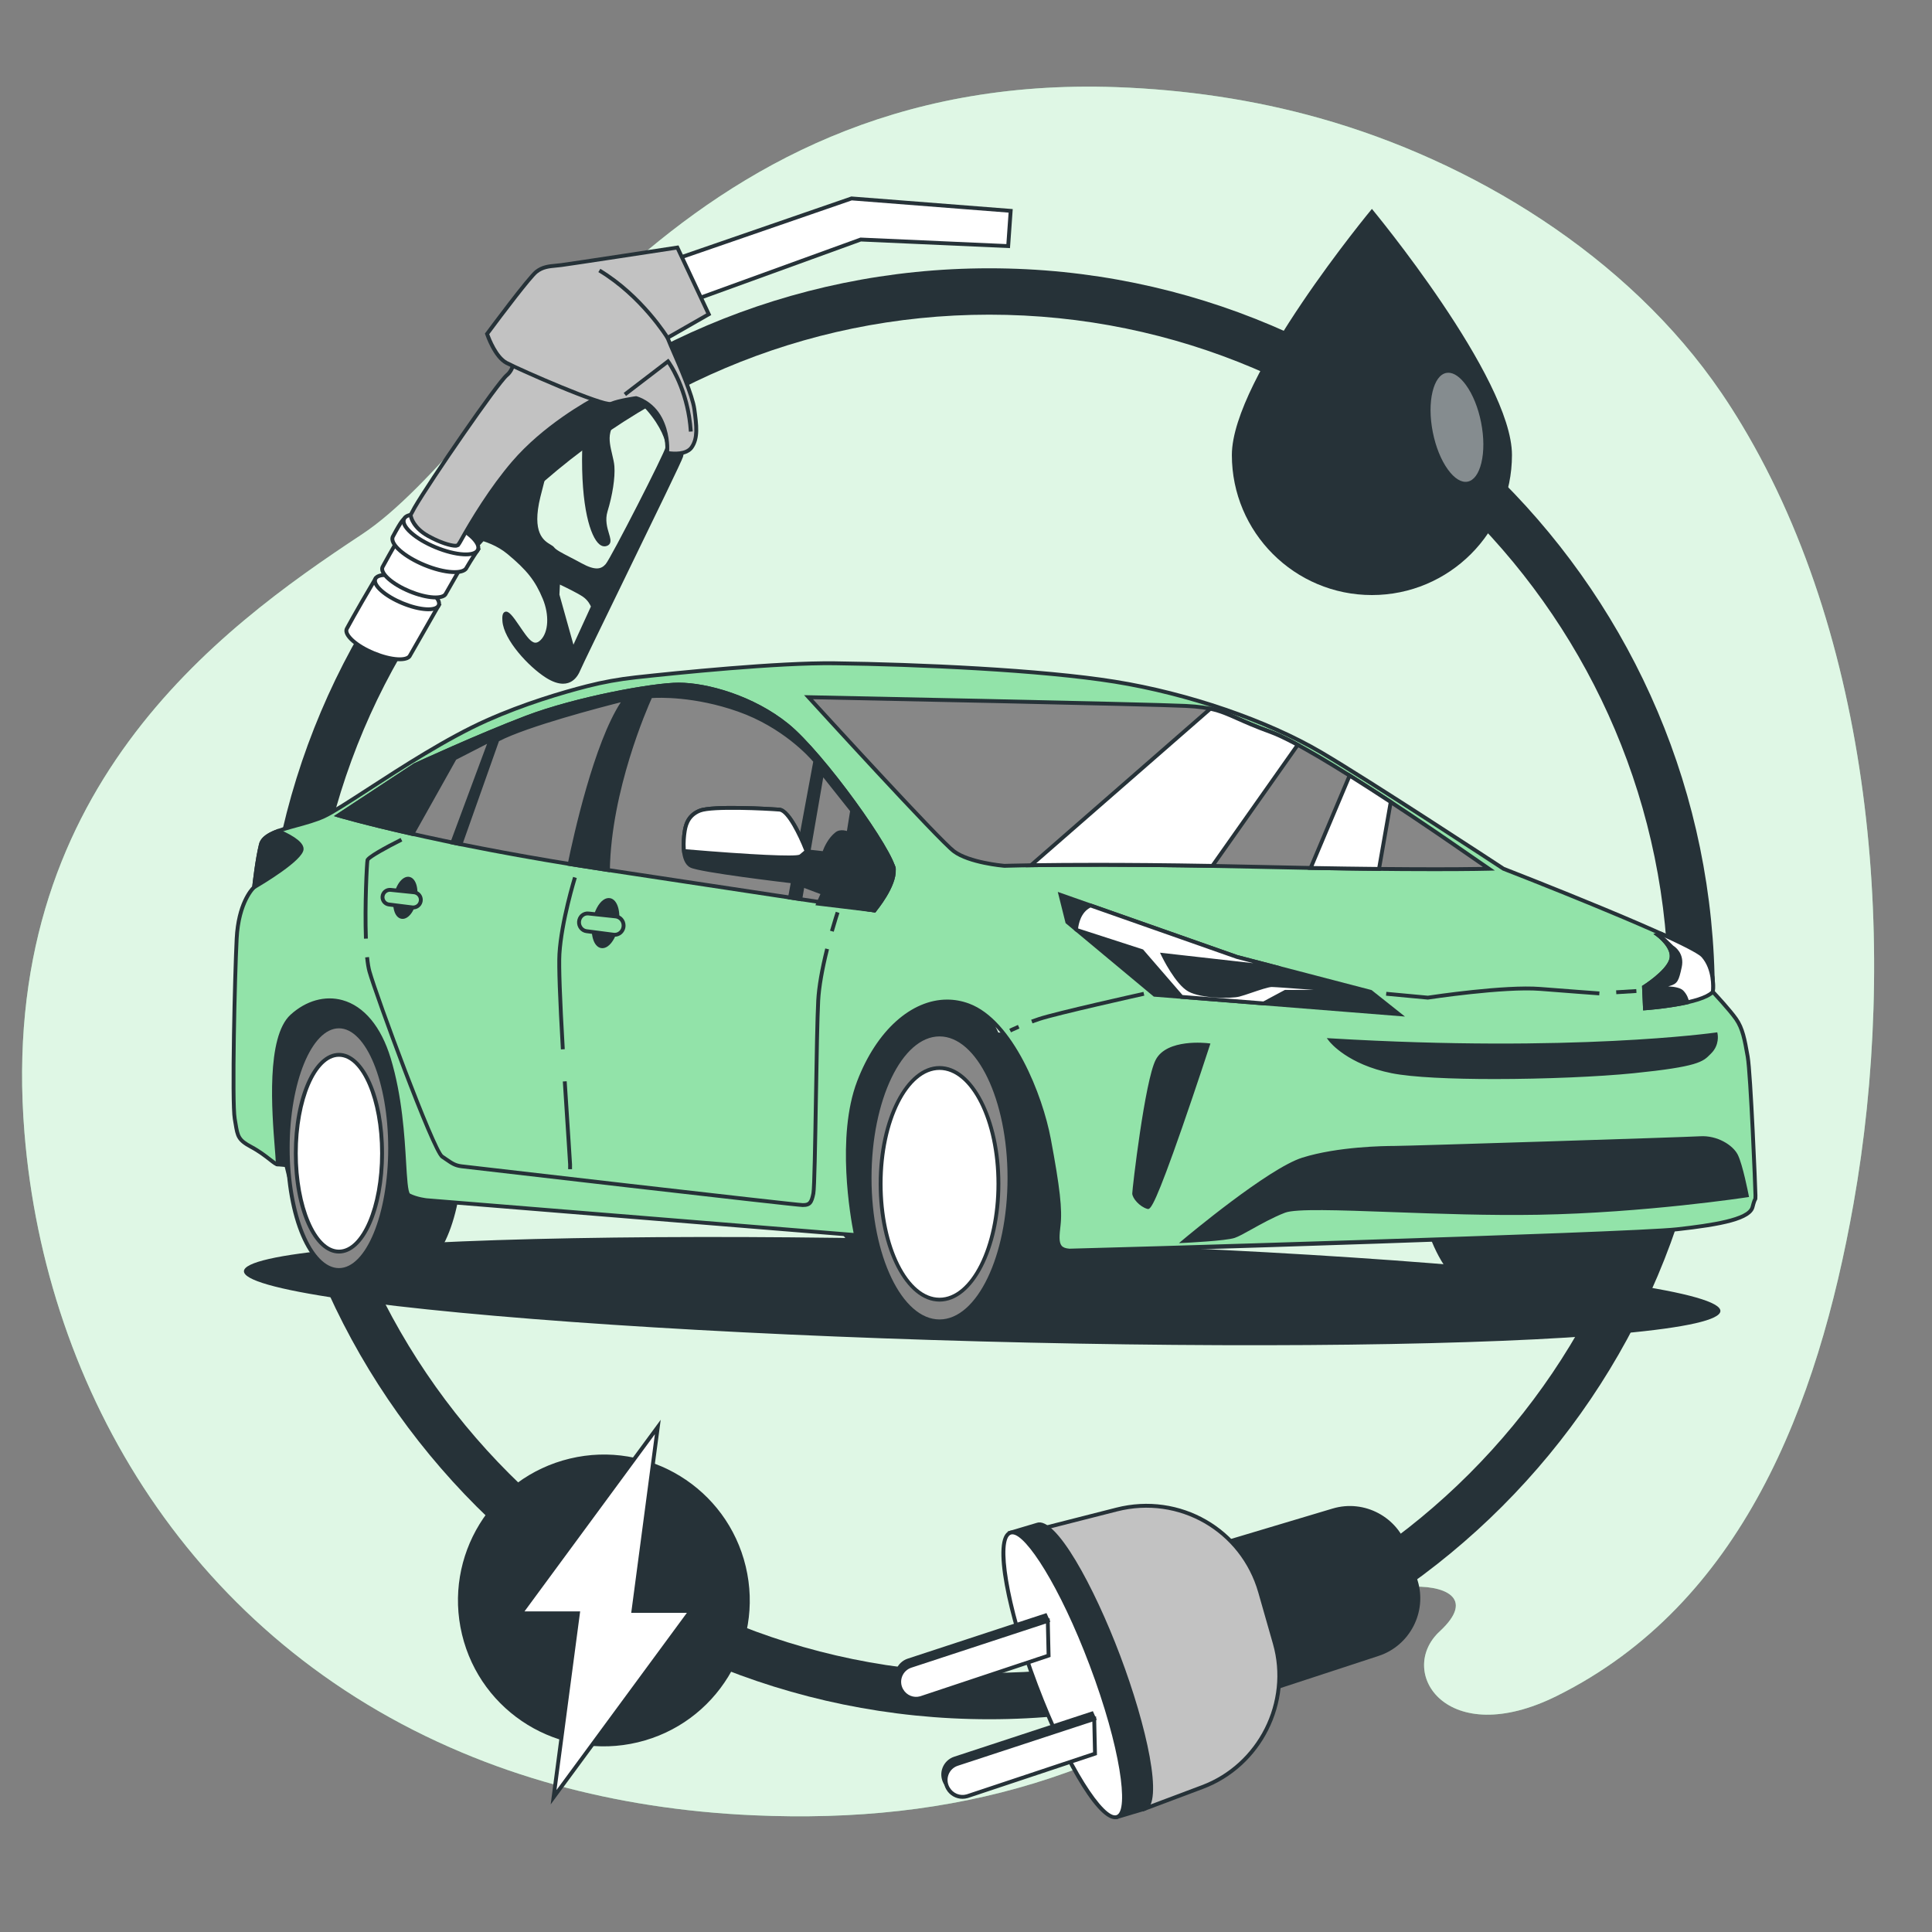 <?xml version="1.0" encoding="utf-8"?>
<!-- Generator: Adobe Illustrator 27.5.0, SVG Export Plug-In . SVG Version: 6.00 Build 0)  -->
<svg version="1.1" xmlns="http://www.w3.org/2000/svg" xmlns:xlink="http://www.w3.org/1999/xlink" x="0px" y="0px"
	 viewBox="0 0 500 500" style="enable-background:new 0 0 500 500;" xml:space="preserve">
<rect x="0" y="0" width="500" height="500" fill="#808080" stroke="none"/>
<g id="Background_Simple">
	<g>
		<path style="fill:#92E3A9;" d="M450.791,109.966c-1.678-2.794-3.423-5.536-5.246-8.216
			c-24.277-35.671-64.693-60.093-103.971-71.153c-17.207-4.853-34.874-7.391-52.511-8.04
			c-115.678-4.203-158.174,91.175-195.444,115.767C56.348,162.916-0.845,204.92,6.332,293.159
			c5.446,67.09,43.611,131.239,113.316,160.431c7.677,3.225,15.745,6.025,24.191,8.347c15.712,4.322,32.741,7.036,51.089,7.852
			c52.7,2.348,95.491-10.356,137.347-42.345c9.729-7.436,19.407-15.823,32.033-16.742c9.178-0.668,17.879,2.629,8.286,11.499
			c-11.275,10.425,1.734,30.929,30.356,16.684c47.803-23.792,67.467-75.123,76.731-127.319
			C491.052,247.498,485.54,167.822,450.791,109.966z"/>
		<path style="opacity:0.7;fill:#FFFFFF;" d="M450.791,109.966c-1.678-2.794-3.423-5.536-5.246-8.216
			c-24.277-35.671-64.693-60.093-103.971-71.153c-17.207-4.853-34.874-7.391-52.511-8.04
			c-115.678-4.203-158.174,91.175-195.444,115.767C56.348,162.916-0.845,204.92,6.332,293.159
			c5.446,67.09,43.611,131.239,113.316,160.431c7.677,3.225,15.745,6.025,24.191,8.347c15.712,4.322,32.741,7.036,51.089,7.852
			c52.7,2.348,95.491-10.356,137.347-42.345c9.729-7.436,19.407-15.823,32.033-16.742c9.178-0.668,17.879,2.629,8.286,11.499
			c-11.275,10.425,1.734,30.929,30.356,16.684c47.803-23.792,67.467-75.123,76.731-127.319
			C491.052,247.498,485.54,167.822,450.791,109.966z"/>
	</g>
</g>
<g id="Circle">
	<path style="fill:#263238;" d="M256.031,444.939c-103.527,0-187.752-84.226-187.752-187.752
		c0-103.527,84.225-187.752,187.752-187.752s187.752,84.225,187.752,187.752C443.782,360.713,359.558,444.939,256.031,444.939z
		 M256.031,81.435c-96.91,0-175.752,78.842-175.752,175.752c0,96.91,78.842,175.752,175.752,175.752
		c96.91,0,175.752-78.842,175.752-175.752C431.782,160.276,352.941,81.435,256.031,81.435z"/>
</g>
<g id="Shadow">
	
		<ellipse transform="matrix(0.027 -1 1 0.027 -87.022 579.256)" style="fill:#263238;" cx="254.145" cy="334.345" rx="13.02" ry="191.055"/>
</g>
<g id="Car">
	<g>
		<g>
			<path style="fill:#263238;" d="M71.788,301.335l40.458,3.635c0,0-3.958-39.578-11.308-48.624
				c-7.35-9.046-23.181-10.743-30.531,3.958C63.056,275.004,71.788,301.335,71.788,301.335z"/>
			<path style="fill:#263238;" d="M112.803,305.522l-41.387-3.718l-0.103-0.312c-0.359-1.083-8.712-26.696-1.354-41.412
				c3.231-6.461,8.429-10.395,14.638-11.076c6.245-0.688,12.651,2.008,16.729,7.026c7.36,9.06,11.255,47.268,11.417,48.89
				L112.803,305.522z M72.163,300.866l39.522,3.551c-0.536-5.001-4.454-39.532-11.135-47.756c-3.867-4.759-9.941-7.309-15.844-6.663
				c-5.859,0.643-10.779,4.382-13.853,10.53C64.107,274.022,71.223,297.867,72.163,300.866z"/>
		</g>
		<g>
			<g>
				<path style="fill:#263238;" d="M106.027,265.627H87.716v63.055h18.311c7.32,0,13.255-14.115,13.255-31.528
					S113.347,265.627,106.027,265.627z"/>
				<path style="fill:#263238;" d="M106.027,329.183H87.216v-64.056h18.811c7.713,0,13.754,14.068,13.754,32.028
					C119.781,315.114,113.74,329.183,106.027,329.183z M88.216,328.183h17.811c7.033,0,12.754-13.919,12.754-31.027
					c0-17.109-5.722-31.028-12.754-31.028H88.216V328.183z"/>
			</g>
			<g>
				<ellipse style="fill:#878787;" cx="87.716" cy="297.155" rx="13.255" ry="31.528"/>
				<path style="fill:#263238;" d="M87.715,329.183c-7.713,0-13.754-14.068-13.754-32.027c0-17.959,6.042-32.027,13.754-32.027
					s13.755,14.068,13.755,32.027C101.47,315.114,95.428,329.183,87.715,329.183z M87.715,266.128
					c-7.033,0-12.754,13.919-12.754,31.027s5.722,31.027,12.754,31.027c7.033,0,12.755-13.919,12.755-31.027
					S94.749,266.128,87.715,266.128z"/>
			</g>
			<g>
				<ellipse style="fill:#FFFFFF;" cx="87.716" cy="298.451" rx="11.162" ry="25.46"/>
				<path style="fill:#263238;" d="M87.715,324.41c-6.54,0-11.662-11.403-11.662-25.96s5.123-25.96,11.662-25.96
					c6.539,0,11.663,11.403,11.663,25.96S94.255,324.41,87.715,324.41z M87.715,273.49c-5.879,0-10.662,11.197-10.662,24.96
					s4.783,24.96,10.662,24.96c5.879,0,10.663-11.197,10.663-24.96S93.595,273.49,87.715,273.49z"/>
			</g>
		</g>
		<g>
			<path style="fill:#263238;" d="M247.135,257.354H226.27l0,0l0,0c-8.341,0-15.103,14.937-15.103,33.362
				c0,18.425,6.762,33.362,15.103,33.362l0,0l0,0h20.865c8.341,0,15.103-14.937,15.103-33.362
				C262.238,272.29,255.476,257.354,247.135,257.354z"/>
			<path style="fill:#263238;" d="M247.135,324.577H226.27c-8.604,0-15.603-15.19-15.603-33.861c0-18.672,7-33.862,15.603-33.862
				h20.865c8.604,0,15.604,15.19,15.604,33.862C262.738,309.387,255.739,324.577,247.135,324.577z M226.27,257.853
				c-8.052,0-14.603,14.742-14.603,32.862c0,18.12,6.551,32.861,14.603,32.861h20.865c8.052,0,14.604-14.741,14.604-32.861
				c0-18.12-6.551-32.862-14.604-32.862H226.27z"/>
		</g>
		<g>
			<g>
				<path style="fill:#263238;" d="M268.153,267.723h-25.005v74.248h25.005c9.996,0,18.1-16.621,18.1-37.124
					C286.253,284.344,278.149,267.723,268.153,267.723z"/>
				<path style="fill:#263238;" d="M268.153,342.471h-25.504v-75.248h25.504c10.256,0,18.6,16.878,18.6,37.624
					C286.753,325.593,278.409,342.471,268.153,342.471z M243.649,341.471h24.504c9.705,0,17.6-16.43,17.6-36.624
					c0-20.194-7.895-36.624-17.6-36.624h-24.504V341.471z"/>
			</g>
			<g>
				<ellipse style="fill:#878787;" cx="243.148" cy="304.847" rx="18.1" ry="37.124"/>
				<path style="fill:#263238;" d="M243.149,342.471c-10.256,0-18.6-16.878-18.6-37.624c0-20.746,8.344-37.624,18.6-37.624
					c10.256,0,18.6,16.878,18.6,37.624C261.748,325.593,253.404,342.471,243.149,342.471z M243.149,268.223
					c-9.705,0-17.6,16.43-17.6,36.624c0,20.194,7.896,36.624,17.6,36.624c9.705,0,17.6-16.43,17.6-36.624
					C260.748,284.652,252.853,268.223,243.149,268.223z"/>
			</g>
			<g>
				<ellipse style="fill:#FFFFFF;" cx="243.148" cy="306.372" rx="15.243" ry="29.979"/>
				<path style="fill:#263238;" d="M243.149,336.852c-8.681,0-15.743-13.673-15.743-30.479c0-16.806,7.062-30.479,15.743-30.479
					c8.68,0,15.742,13.673,15.742,30.479C258.891,323.179,251.829,336.852,243.149,336.852z M243.149,276.894
					c-8.129,0-14.743,13.224-14.743,29.479s6.614,29.479,14.743,29.479c8.129,0,14.742-13.225,14.742-29.479
					S251.277,276.894,243.149,276.894z"/>
			</g>
		</g>
		<g>
			<path style="fill:#263238;" d="M409.876,260.198h-25.005l0,0h0c-9.996,0-18.1,16.621-18.1,37.124
				c0,20.503,8.103,37.124,18.1,37.124h0l0,0h25.005c9.996,0,18.1-16.621,18.1-37.124
				C427.975,276.819,419.872,260.198,409.876,260.198z"/>
			<path style="fill:#263238;" d="M409.875,334.945h-25.004c-10.256,0-18.6-16.878-18.6-37.624c0-20.745,8.344-37.623,18.6-37.623
				h25.004c10.257,0,18.601,16.878,18.601,37.623C428.476,318.067,420.132,334.945,409.875,334.945z M384.871,260.698
				c-9.704,0-17.6,16.429-17.6,36.623c0,20.194,7.895,36.624,17.6,36.624h25.004c9.705,0,17.601-16.43,17.601-36.624
				c0-20.194-7.895-36.623-17.601-36.623H384.871z"/>
		</g>
		<g>
			<path style="fill:#92E3A9;" d="M164.534,175.299c-4.243,0.466-8.446,1.213-12.581,2.274c-6.411,1.645-16.286,4.552-25.985,8.879
				c-16.304,7.274-36.12,22.074-42.141,24.833c-6.02,2.759-15.301,3.261-16.304,7.274c-1.003,4.013-1.756,11.037-1.756,11.037
				s-4.013,3.512-4.515,13.294c-0.502,9.783-1.254,42.391-0.502,46.656c0.752,4.264,0.502,5.268,4.264,7.274
				c3.763,2.007,6.02,4.515,6.773,4.515c0.753,0-4.264-31.104,3.763-38.378c8.027-7.274,20.067-5.518,25.084,11.037
				c5.017,16.555,3.261,34.365,5.268,35.368c2.007,1.003,4.515,1.254,4.515,1.254l111.121,9.03c0,0-5.268-23.829,0.752-39.632
				c6.02-15.803,17.559-23.829,28.345-19.816c10.786,4.013,18.562,22.575,20.819,34.615c2.258,12.04,3.01,18.06,2.508,22.324
				c-0.502,4.264-0.502,6.271,2.759,6.522c3.261,0.251,145.987-4.264,157.274-5.518c11.288-1.254,18.813-2.759,19.565-5.769
				c0.753-3.01,0.753-1.254,0.753-3.01c0-1.756-1.254-31.605-2.007-35.87c-0.753-4.264-1.254-7.274-3.01-9.783
				c-1.756-2.508-6.02-7.023-6.02-7.023s0.753-5.518-2.508-9.281c-3.261-3.762-51.672-22.575-51.672-22.575
				s-34.365-22.575-47.157-30.1c-12.793-7.525-33.11-15.05-53.428-18.311c-20.318-3.261-53.428-4.515-72.492-4.766
				C201.398,171.46,175.713,174.071,164.534,175.299z"/>
			<path style="fill:#263238;" d="M277.448,324.172c-0.387,0-0.644-0.005-0.766-0.015c-1.294-0.099-2.157-0.461-2.715-1.139
				c-0.977-1.188-0.833-3.122-0.502-5.939c0.477-4.054-0.154-9.648-2.503-22.174c-2.074-11.06-9.474-30.136-20.502-34.238
				c-10.45-3.888-21.842,4.14-27.703,19.524c-5.899,15.484-0.784,39.11-0.732,39.347l0.146,0.661l-111.795-9.085
				c-0.115-0.011-2.633-0.272-4.698-1.305c-1.04-0.521-1.223-2.946-1.572-8.875c-0.401-6.802-1.007-17.081-3.951-26.796
				c-2.363-7.797-6.549-12.891-11.787-14.341c-4.179-1.155-8.73,0.129-12.482,3.529c-6.013,5.449-4.436,25.289-3.763,33.761
				c0.313,3.948,0.318,4.29,0.054,4.575l-0.148,0.16l-0.242,0.012c-0.505,0-1.104-0.468-2.19-1.317
				c-1.164-0.91-2.758-2.157-4.818-3.256c-3.573-1.906-3.773-3.119-4.307-6.359c-0.064-0.389-0.133-0.811-0.214-1.27
				c-0.778-4.409,0.04-37.907,0.495-46.769c0.458-8.935,3.78-12.746,4.538-13.504c0.127-1.153,0.826-7.234,1.748-10.922
				c0.72-2.881,5.02-4.058,9.573-5.304c2.419-0.662,4.92-1.347,7.007-2.304c2.199-1.007,6.276-3.652,11.438-7.001
				c8.614-5.588,20.412-13.24,30.708-17.833c9.669-4.314,19.511-7.225,26.064-8.907c4.057-1.041,8.313-1.811,12.65-2.287
				l0.055,0.497l-0.055-0.497c10.581-1.162,36.799-3.837,51.546-3.649c21.52,0.283,53.437,1.702,72.565,4.772
				c18.973,3.045,39.512,10.086,53.603,18.373c12.448,7.323,45.714,29.152,47.134,30.085c2.595,1.009,48.539,18.909,51.819,22.694
				c3.016,3.48,2.763,8.293,2.653,9.435c0.802,0.855,4.322,4.647,5.906,6.91c1.781,2.544,2.311,5.548,3.045,9.705l0.049,0.277
				c0.762,4.319,2.014,34.485,2.014,35.957c0,0.939,0,1.017-0.165,1.292c-0.073,0.121-0.244,0.406-0.602,1.839
				c-0.841,3.359-8.274,4.843-19.995,6.146C423.017,319.864,289.358,324.171,277.448,324.172z M245.116,258.691
				c1.902,0,3.81,0.338,5.692,1.038c11.415,4.247,19.022,23.717,21.136,34.992c2.37,12.637,3.004,18.308,2.514,22.475
				c-0.292,2.482-0.443,4.308,0.281,5.187c0.374,0.454,1.015,0.701,2.02,0.778c0.004,0,0.013,0,0.026,0
				c2.29,0,144.418-4.102,157.155-5.517c9.047-1.006,18.395-2.433,19.136-5.393c0.395-1.577,0.603-1.925,0.715-2.111
				c0.022-0.069,0.022-0.352,0.022-0.777c0-1.466-1.242-31.497-1.998-35.783l-0.049-0.277c-0.712-4.03-1.226-6.942-2.879-9.305
				c-1.715-2.45-5.932-6.923-5.974-6.967l-0.164-0.174l0.032-0.237c0.007-0.053,0.678-5.345-2.392-8.886
				c-2.515-2.902-34.771-15.945-51.475-22.436l-0.094-0.048c-0.344-0.225-34.5-22.655-47.137-30.087
				c-13.989-8.229-34.396-15.222-53.253-18.249c-19.075-3.061-50.933-4.477-72.419-4.759c-14.711-0.195-40.862,2.483-51.424,3.643
				c-4.29,0.471-8.5,1.232-12.511,2.261c-6.517,1.672-16.3,4.566-25.906,8.852c-10.224,4.561-21.984,12.189-30.57,17.759
				c-5.196,3.371-9.301,6.033-11.565,7.071c-2.162,0.991-4.703,1.686-7.16,2.359c-4.263,1.167-8.289,2.269-8.868,4.582
				c-0.983,3.933-1.736,10.899-1.744,10.969l-0.021,0.192l-0.146,0.129c-0.039,0.034-3.864,3.532-4.346,12.945
				c-0.521,10.138-1.241,42.396-0.509,46.544c0.082,0.463,0.152,0.889,0.217,1.28c0.528,3.205,0.653,3.967,3.791,5.64
				c2.137,1.14,3.77,2.418,4.963,3.351c0.398,0.311,0.829,0.648,1.151,0.867c-0.024-0.73-0.129-2.052-0.238-3.429
				c-0.743-9.349-2.289-28.802,4.088-34.581c4.012-3.636,8.904-5.004,13.421-3.753c5.58,1.546,10.011,6.878,12.476,15.016
				c2.978,9.827,3.588,20.178,3.992,27.026c0.223,3.775,0.453,7.679,1.023,8.04c1.895,0.947,4.315,1.2,4.339,1.203l110.447,8.975
				c-0.787-3.973-4.535-24.969,0.909-39.258C226.853,266.632,235.903,258.691,245.116,258.691z"/>
		</g>
		<g>
			<polygon style="fill:#263238;" points="354.731,256.686 362.005,262.456 298.795,257.439 276.219,238.626 274.463,231.603 
				320.116,247.656 			"/>
			<path style="fill:#263238;" d="M363.602,263.083l-65.005-5.158l-0.122-0.103l-22.7-18.916l-2.021-8.083l46.528,16.362
				l34.679,9.045L363.602,263.083z M298.993,256.952l61.415,4.875l-5.905-4.684l-34.514-9.003l-44.815-15.758l1.491,5.964
				L298.993,256.952z"/>
		</g>
		<g>
			<path style="fill:#FFFFFF;" d="M327.065,259.682l5.593-2.996h20.318c0,0-22.324-1.756-23.829-1.756
				c-1.505,0-6.522,2.007-8.528,2.508c-2.007,0.502-9.532,0.502-12.793-1.254c-3.261-1.756-6.773-9.03-6.773-9.03l30.173,3.4
				l-11.109-2.898l-37.92-13.335c-3.211,1.422-3.657,5.479-3.711,6.193l0.238,0.198l16.811,5.439l10.248,11.842L327.065,259.682z"/>
			<path style="fill:#263238;" d="M327.171,260.192l-21.633-1.717l-10.29-11.892l-16.845-5.487l-0.436-0.363l0.02-0.257
				c0.063-0.835,0.551-5.082,4.006-6.612l0.182-0.081l38.107,13.401l11.069,2.886l-0.182,0.98l-29.249-3.295
				c1.012,1.924,3.692,6.67,6.142,7.989c3.107,1.673,10.415,1.714,12.434,1.209c0.728-0.182,1.891-0.576,3.121-0.994
				c2.213-0.751,4.502-1.528,5.528-1.528c1.507,0,22.956,1.686,23.868,1.758l-0.039,0.998h-20.191L327.171,260.192z
				 M306.026,257.511l20.932,1.662l5.573-2.986h7.464c-5.22-0.394-10.18-0.756-10.85-0.756c-0.861,0-3.271,0.818-5.207,1.476
				c-1.251,0.425-2.433,0.825-3.2,1.017c-2.188,0.548-9.789,0.511-13.15-1.299c-3.366-1.813-6.84-8.95-6.986-9.253l-0.394-0.815
				l24.134,2.719l-4.352-1.135l-37.767-13.279c-2.517,1.241-3.088,4.319-3.213,5.419l16.811,5.439L306.026,257.511z"/>
		</g>
		
			<rect x="418.235" y="256.345" transform="matrix(0.998 -0.061 0.061 0.998 -14.792 25.977)" style="fill:#263238;" width="5.23" height="1"/>
		<path style="fill:#263238;" d="M369.545,258.695l-10.847-1.01l0.092-0.996l10.726,0.998c1.222-0.185,19.931-2.984,29.15-2.252
			c7.125,0.562,12.847,0.984,15.282,1.161l-0.072,0.998c-2.438-0.177-8.161-0.6-15.288-1.163
			c-9.373-0.732-28.787,2.225-28.981,2.254L369.545,258.695z"/>
		<g>
			<path style="fill:#FFFFFF;" d="M440.768,247.405c-0.896-1.033-5.199-3.202-10.967-5.804l-0.822,0.286
				c0,0,4.515,3.261,3.512,6.522c-1.003,3.261-7.023,7.023-7.023,7.023l0.251,5.518c0,0,14.548-1.003,17.558-4.264
				C443.276,256.686,444.029,251.168,440.768,247.405z"/>
			<path style="fill:#263238;" d="M425.241,261.484l-0.287-6.322l0.248-0.154c0.059-0.037,5.874-3.701,6.81-6.746
				c0.885-2.878-3.285-5.939-3.327-5.97l-0.776-0.563l1.916-0.666l0.182,0.082c6.625,2.988,10.268,4.929,11.139,5.932l0,0
				c3.37,3.889,2.658,9.442,2.626,9.676l-0.02,0.156l-0.107,0.115c-3.108,3.368-17.289,4.382-17.892,4.424L425.241,261.484z
				 M425.98,255.697l0.214,4.714c2.549-0.211,13.86-1.289,16.605-3.95c0.085-0.909,0.362-5.532-2.408-8.728
				c-0.506-0.584-2.67-1.982-10.014-5.322c1.35,1.267,3.357,3.659,2.592,6.145C432.03,251.605,427.156,254.931,425.98,255.697z"/>
		</g>
		<g>
			<path style="fill:#263238;" d="M435.25,256.686c-1.505-1.505-8.278-0.752-8.278-0.752s3.261-0.753,5.017-1.254
				c1.756-0.502,2.007-1.003,2.759-4.515c0.753-3.512-2.007-5.017-2.007-5.017l-3.476-3.361l-0.286,0.1c0,0,4.515,3.261,3.512,6.522
				c-1.003,3.261-7.023,7.023-7.023,7.023l0.251,5.518c0,0,5.882-0.407,10.94-1.541C436.516,258.687,436.161,257.598,435.25,256.686
				z"/>
			<path style="fill:#263238;" d="M425.241,261.484l-0.287-6.322l0.248-0.154c0.059-0.037,5.874-3.701,6.81-6.746
				c0.885-2.878-3.285-5.939-3.327-5.97l-0.776-0.562l1.481-0.516l3.658,3.536c0.448,0.28,2.939,2.01,2.188,5.52
				c-0.765,3.565-1.091,4.314-3.111,4.891c-0.126,0.036-0.26,0.073-0.398,0.111c1.614,0.085,3.177,0.364,3.875,1.062l0,0
				c0.988,0.987,1.387,2.165,1.546,2.979l0.094,0.478l-0.475,0.107c-5.037,1.13-10.956,1.548-11.016,1.552L425.241,261.484z
				 M425.98,255.697l0.214,4.714c1.473-0.122,5.874-0.533,9.858-1.381c-0.182-0.616-0.52-1.355-1.156-1.99l0,0
				c-0.973-0.972-5.343-0.889-7.868-0.609l-0.168-0.984c0.032-0.008,3.269-0.755,4.991-1.247c1.437-0.411,1.649-0.6,2.408-4.14
				c0.515-2.402-0.8-3.754-1.435-4.251c0.325,0.864,0.436,1.799,0.145,2.747C432.03,251.605,427.156,254.931,425.98,255.697z"/>
		</g>
		<g>
			<path style="fill:#263238;" d="M444.029,267.723c0,0-36.371,5.268-99.582,1.505c0,0,4.515,5.769,15.803,8.027
				c11.288,2.258,45.151,1.756,62.458,0c17.308-1.756,17.809-3.01,19.816-5.017C444.53,270.231,444.029,267.723,444.029,267.723z"/>
			<path style="fill:#263238;" d="M386.772,279.256c-11.058,0-21.265-0.439-26.62-1.511c-11.339-2.268-15.91-7.967-16.099-8.208
				l-0.684-0.874l1.106,0.066c62.426,3.714,99.117-1.449,99.481-1.502l0.469-0.067l0.093,0.465c0.023,0.112,0.529,2.796-1.642,4.967
				l-0.26,0.263c-1.895,1.929-3.147,3.202-19.858,4.898C413.906,278.65,399.752,279.256,386.772,279.256z M345.68,269.802
				c1.757,1.676,6.36,5.301,14.667,6.963c10.788,2.158,44.248,1.824,62.311-0.007c16.352-1.659,17.504-2.831,19.247-4.605
				l0.266-0.268c1.303-1.303,1.438-2.842,1.412-3.598C438.941,268.895,403.452,273.149,345.68,269.802z"/>
		</g>
		<g>
			<path style="fill:#263238;" d="M452.056,309.362c0,0-26.087,4.013-53.93,4.515c-27.843,0.502-60.452-2.508-65.719-0.502
				c-5.267,2.007-10.786,5.769-13.043,6.522c-2.258,0.753-12.793,1.254-12.793,1.254s21.823-18.311,30.602-21.07
				c8.779-2.759,20.318-3.01,23.579-3.01c3.261,0,75.251-2.258,79.264-2.508c4.013-0.251,8.027,2.007,9.281,4.515
				S452.056,309.362,452.056,309.362z"/>
			<path style="fill:#263238;" d="M305.113,321.722l1.136-0.953c0.894-0.751,22-18.407,30.772-21.164
				c9.184-2.887,21.378-3.033,23.729-3.033c3.657,0,75.485-2.273,79.233-2.508c4.412-0.27,8.499,2.271,9.759,4.79
				c1.271,2.541,2.741,10.094,2.804,10.414l0.099,0.51l-0.514,0.079c-0.262,0.04-26.439,4.023-53.997,4.521
				c-12.635,0.226-26.037-0.26-37.857-0.69c-13.917-0.506-24.908-0.904-27.693,0.154c-2.998,1.143-6.11,2.878-8.61,4.272
				c-1.928,1.074-3.45,1.923-4.452,2.258c-2.297,0.765-12.495,1.258-12.927,1.278L305.113,321.722z M440.629,295.044
				c-0.193,0-0.388,0.006-0.582,0.018c-3.751,0.234-75.636,2.51-79.296,2.51c-2.326,0-14.386,0.144-23.429,2.986
				c-7.431,2.336-24.636,16.209-29.267,20.014c2.982-0.17,9.486-0.595,11.149-1.148c0.913-0.305,2.474-1.175,4.281-2.183
				c2.528-1.409,5.676-3.164,8.742-4.332c2.974-1.135,14.055-0.73,28.085-0.22c11.807,0.43,25.193,0.916,37.804,0.689
				c25.354-0.457,49.538-3.873,53.346-4.432c-0.358-1.765-1.588-7.592-2.614-9.645C447.783,297.17,444.297,295.044,440.629,295.044z
				"/>
		</g>
		<g>
			<path style="fill:#263238;" d="M312.591,270.482c0,0-13.796,42.391-15.552,41.89c-1.756-0.502-3.512-2.508-3.512-3.512
				c0-1.003,3.261-29.097,6.02-34.365C302.306,269.228,312.591,270.482,312.591,270.482z"/>
			<path style="fill:#263238;" d="M297.127,312.895c-0.081,0-0.153-0.022-0.225-0.042c-1.959-0.56-3.874-2.759-3.874-3.992
				c0-1.152,3.264-29.227,6.077-34.598c2.887-5.509,13.113-4.33,13.547-4.276l0.603,0.073l-0.188,0.577
				c-0.034,0.107-3.493,10.724-7.121,21.144C299.194,311.166,297.857,312.895,297.127,312.895z M309.997,270.856
				c-3.132,0-8.261,0.538-10.007,3.871c-2.633,5.027-5.96,32.971-5.963,34.133c0,0.659,1.386,2.425,2.973,2.975
				c1.778-1.919,9.954-25.685,14.921-40.912C311.472,270.892,310.8,270.856,309.997,270.856z"/>
		</g>
		<path style="fill:#263238;" d="M267.207,264.846l-0.343-0.939c0.604-0.221,1.247-0.445,1.922-0.671
			c4.488-1.495,26.217-6.331,27.14-6.536l0.217,0.977c-0.226,0.05-22.602,5.029-27.041,6.509
			C268.436,264.406,267.802,264.629,267.207,264.846z"/>
		<path style="fill:#263238;" d="M261.644,267.167l-0.447-0.895c0.034-0.017,0.839-0.418,2.246-1.017l0.392,0.92
			C262.458,266.762,261.651,267.163,261.644,267.167z"/>
		<g>
			<path style="fill:#878787;" d="M259.915,224.077c0,0-9.03-0.753-13.043-3.762c-4.013-3.01-37.625-39.883-37.625-39.883
				s87.291,1.756,97.575,2.257s10.284,2.508,22.074,6.773c11.789,4.264,49.164,30.351,49.164,30.351l7.274,5.017
				c0,0-17.559,0.502-60.201-0.502C282.49,223.325,259.915,224.077,259.915,224.077z"/>
			<path style="fill:#263238;" d="M371.225,225.453c-9.757,0-24.843-0.125-46.104-0.625c-42.138-0.991-64.964-0.259-65.189-0.251
				l-0.029,0.001l-0.029-0.002c-0.375-0.031-9.22-0.799-13.302-3.861c-4.005-3.004-36.321-38.439-37.695-39.946l-0.784-0.86
				l1.164,0.023c0.872,0.018,87.415,1.762,97.589,2.258c6.987,0.341,9.352,1.395,13.645,3.307c2.096,0.934,4.704,2.095,8.574,3.495
				c11.717,4.238,47.752,29.345,49.28,30.412l8.53,5.883l-1.527,0.044C385.26,225.333,380.818,225.453,371.225,225.453z
				 M283.837,223.31c10.498,0,24.338,0.12,41.307,0.518c35.218,0.829,53.484,0.628,58.631,0.535l-6-4.138
				c-0.375-0.262-37.457-26.1-49.05-30.293c-3.904-1.412-6.53-2.582-8.641-3.522c-4.319-1.924-6.487-2.89-13.287-3.221
				c-9.514-0.464-85.99-2.022-96.396-2.233c5.085,5.567,33.18,36.266,36.77,38.959c3.744,2.808,12.206,3.612,12.757,3.662
				C260.5,223.559,268.686,223.31,283.837,223.31z"/>
		</g>
		<g>
			<path style="fill:#878787;" d="M226.303,235.616c0,0,5.268-6.271,5.017-10.535c-0.251-4.264-18.311-29.85-27.592-37.375
				c-9.281-7.525-21.321-10.535-28.094-10.535s-26.839,3.763-39.381,8.528c-12.542,4.766-28.846,12.291-28.846,12.291L87.59,211.034
				c0,0,24.331,7.274,69.231,14.047C201.721,231.853,226.303,235.616,226.303,235.616z"/>
			<path style="fill:#263238;" d="M226.505,236.153l-0.278-0.042c-0.246-0.038-25.095-3.84-69.48-10.535
				c-44.421-6.701-69.056-13.99-69.299-14.063l-1.027-0.307l20.711-13.633c0.229-0.112,16.529-7.623,28.943-12.341
				c12.855-4.885,32.86-8.562,39.559-8.562c7.358,0,19.386,3.331,28.409,10.647c9.227,7.481,27.503,33.092,27.776,37.734
				c0.26,4.412-4.913,10.623-5.133,10.886L226.505,236.153z M88.774,210.854c5.11,1.437,28.872,7.813,68.122,13.733
				c41.845,6.312,66.327,10.053,69.199,10.492c0.9-1.124,4.936-6.381,4.725-9.968c-0.234-3.968-17.943-29.342-27.408-37.016
				c-8.833-7.162-20.592-10.423-27.779-10.423c-6.626,0-26.447,3.648-39.204,8.496c-12.382,4.705-28.651,12.203-28.814,12.278
				L88.774,210.854z"/>
		</g>
		<g>
			<path style="fill:#263238;" d="M203.728,187.706c-9.281-7.525-21.321-10.535-28.094-10.535s-26.839,3.762-39.381,8.528
				c-12.542,4.766-28.846,12.291-28.846,12.291L87.59,211.034c0,0,6.56,1.959,19.123,4.787l10.977-19.587l9.281-4.766l-9.881,26.585
				c0.68,0.14,1.374,0.281,2.076,0.424l9.561-27.009c8.528-4.515,33.11-10.535,33.11-10.535
				c-7.28,9.849-12.911,35.401-14.405,42.676c3.026,0.491,6.147,0.983,9.389,1.472c0.173,0.026,0.338,0.051,0.51,0.077
				c0.37-22.233,11.028-44.977,11.028-44.977s10.033-1.003,22.826,3.512c12.793,4.515,19.816,13.294,19.816,13.294l-6.546,35.302
				c0.914,0.139,1.798,0.273,2.657,0.404l5.645-32.695l7.776,9.783l-3.89,24.363c6.36,0.969,9.659,1.473,9.659,1.473
				s5.268-6.271,5.017-10.535C231.069,220.817,213.009,195.231,203.728,187.706z"/>
			<path style="fill:#263238;" d="M226.505,236.153l-10.435-1.592l3.935-24.643l-6.945-8.737l-5.539,32.079l-3.652-0.554
				l6.597-35.579c-1.062-1.244-7.931-8.898-19.448-12.963c-11.353-4.007-20.617-3.624-22.327-3.508
				c-1.176,2.602-10.518,23.916-10.86,44.509l-0.01,0.571l-1.076-0.163c-3.243-0.489-6.366-0.981-9.393-1.472l-0.515-0.083
				l0.105-0.511c1.497-7.29,6.789-31.205,13.724-41.766c-5.131,1.298-24.146,6.247-31.534,10.079l-9.641,27.233l-3.074-0.628
				l9.636-25.924l-8.001,4.108l-11.086,19.781l-0.364-0.082c-12.437-2.8-19.09-4.776-19.156-4.796l-1.028-0.307l20.712-13.633
				c0.229-0.112,16.529-7.623,28.943-12.341c12.855-4.885,32.86-8.562,39.559-8.562c7.358,0,19.386,3.331,28.409,10.647l0,0
				c9.227,7.481,27.503,33.091,27.776,37.733c0.26,4.413-4.913,10.624-5.133,10.887L226.505,236.153z M217.217,233.724l8.878,1.354
				c0.9-1.124,4.936-6.381,4.725-9.969c-0.234-3.968-17.943-29.341-27.408-37.016c-8.833-7.162-20.592-10.423-27.779-10.423
				c-6.626,0-26.447,3.648-39.204,8.496c-12.382,4.705-28.651,12.203-28.814,12.278l-18.842,12.409
				c2.285,0.644,8.298,2.277,17.686,4.398l10.869-19.393l10.561-5.423l-10.127,27.246l1.078,0.22l9.481-26.783l0.172-0.091
				c8.485-4.493,32.219-10.333,33.225-10.579l1.343-0.329l-0.822,1.112c-7.034,9.517-12.534,33.89-14.212,41.968
				c2.847,0.461,5.778,0.921,8.815,1.379c0.537-21.906,10.957-44.383,11.063-44.609l0.12-0.257l0.283-0.028
				c0.1-0.009,10.293-0.962,23.043,3.538c12.779,4.511,19.969,13.365,20.04,13.454l0.143,0.179l-6.493,35.019l1.662,0.252
				l5.751-33.312l8.607,10.829L217.217,233.724z"/>
		</g>
		<g>
			<path style="fill:#263238;" d="M223.293,218.057c0,0-4.515-4.013-6.773-2.258c-2.258,1.756-3.261,5.017-3.261,5.017l-4.515-0.502
				c0,0-4.013-10.535-7.023-10.786c-3.01-0.251-17.308-1.003-20.569,0.251c-3.261,1.254-3.762,4.013-4.013,5.769
				c-0.251,1.756-0.753,7.274,1.756,8.528c2.508,1.254,26.087,4.013,26.087,4.013l8.027,3.01l-1.254,2.759l14.548,1.756
				c0,0,4.515-8.027,5.017-10.535C231.821,222.572,223.293,218.057,223.293,218.057z"/>
			<path style="fill:#263238;" d="M226.575,236.153l-15.558-1.878l1.315-2.893l-7.469-2.801c-1.605-0.188-23.674-2.797-26.192-4.056
				c-2.873-1.437-2.278-7.288-2.027-9.046c0.221-1.545,0.681-4.762,4.329-6.165c3.502-1.345,18.628-0.462,20.79-0.282
				c3.039,0.253,6.578,8.874,7.339,10.821l3.816,0.424c0.351-0.952,1.392-3.389,3.296-4.87c2.451-1.908,6.837,1.778,7.365,2.238
				c1.591,0.846,8.773,4.831,8.231,7.536c-0.511,2.557-4.885,10.352-5.071,10.683L226.575,236.153z M212.492,233.445l13.537,1.634
				c0.809-1.457,4.372-7.958,4.8-10.097c0.295-1.477-4.366-4.68-7.77-6.483l-0.098-0.068c-1.17-1.038-4.553-3.463-6.133-2.237
				c-2.102,1.635-3.081,4.738-3.09,4.77l-0.122,0.395l-5.229-0.58l-0.109-0.285c-1.509-3.959-4.634-10.302-6.598-10.466
				c-3.442-0.286-17.282-0.96-20.347,0.22c-3.101,1.192-3.49,3.912-3.698,5.374c-0.447,3.129-0.326,7.105,1.484,8.01
				c1.993,0.997,19.387,3.199,25.921,3.964l0.118,0.028l8.528,3.198L212.492,233.445z"/>
		</g>
		<g>
			<path style="fill:#FFFFFF;" d="M207.239,221.569c1.505-1.254,1.505-1.254,1.505-1.254s-4.013-10.535-7.023-10.786
				c-3.01-0.251-17.308-1.003-20.569,0.251c-3.261,1.254-3.762,4.013-4.013,5.769c-0.132,0.919-0.327,2.869-0.128,4.7
				C184.01,220.845,205.975,222.623,207.239,221.569z"/>
			<path style="fill:#263238;" d="M203.369,222.379c-4.8,0-13.626-0.545-26.4-1.632l-0.41-0.035l-0.044-0.409
				c-0.225-2.063,0.043-4.214,0.13-4.825c0.221-1.545,0.681-4.762,4.329-6.165c3.502-1.345,18.628-0.462,20.79-0.282
				c3.23,0.269,7.027,9.997,7.449,11.106l0.127,0.334l-1.779,1.483C207.218,222.238,205.817,222.379,203.369,222.379z
				 M177.47,219.786c16.823,1.424,28.357,1.968,29.462,1.388l1.216-1.014c-1.552-3.972-4.56-9.974-6.469-10.134
				c-3.442-0.286-17.282-0.96-20.347,0.22c-3.101,1.192-3.49,3.912-3.698,5.374C177.556,216.161,177.331,217.97,177.47,219.786z"/>
		</g>
		<path style="fill:#263238;" d="M215.767,241.135l-0.962-0.274c0.828-2.906,1.485-4.881,1.492-4.901l0.948,0.316
			C217.239,236.295,216.589,238.252,215.767,241.135z"/>
		<path style="fill:#263238;" d="M207.741,312.37c-1.875,0-87.554-9.936-88.356-10.037c-1.784-0.223-2.641-0.814-4.197-1.885
			c-0.311-0.214-0.651-0.448-1.035-0.704c-2.529-1.686-17.514-42.821-19.017-48.19c-0.255-0.909-0.466-2.179-0.628-3.775
			l0.995-0.101c0.156,1.539,0.356,2.752,0.596,3.606c1.928,6.889,16.54,46.148,18.609,47.629c0.388,0.259,0.732,0.496,1.046,0.712
			c1.473,1.014,2.212,1.522,3.754,1.716c0.801,0.1,86.468,10.025,88.232,10.029c1.417,0,1.795-0.24,2.269-2.607
			c0.26-1.301,0.462-13.201,0.658-24.71c0.174-10.235,0.354-20.819,0.587-25.137c0.191-3.534,0.972-8.064,2.321-13.463l0.97,0.242
			c-1.334,5.337-2.104,9.804-2.292,13.276c-0.233,4.298-0.413,14.873-0.586,25.1c-0.206,12.085-0.399,23.499-0.677,24.888
			C210.487,311.477,209.921,312.37,207.741,312.37z"/>
		<path style="fill:#263238;" d="M94.198,242.933c-0.316-8.606,0.242-19.722,0.432-20.481c0.253-1.014,5.056-3.601,9.04-5.594
			l0.447,0.895c-3.918,1.959-8.181,4.359-8.533,4.984c-0.133,0.601-0.707,11.442-0.388,20.159L94.198,242.933z"/>
		<path style="fill:#263238;" d="M148.04,302.589h-1v-1.254c0-0.258-0.165-2.737-0.393-6.17c-0.262-3.953-0.624-9.416-0.989-15.277
			l0.998-0.063c0.365,5.86,0.727,11.321,0.989,15.273c0.267,4.016,0.395,5.958,0.395,6.236V302.589z"/>
		<path style="fill:#263238;" d="M145.16,271.587c-0.766-13.288-1.061-21.603-0.878-24.712c0.499-8.492,4-19.822,4.035-19.936
			l0.955,0.297c-0.035,0.112-3.499,11.329-3.992,19.697c-0.181,3.071,0.115,11.346,0.878,24.597L145.16,271.587z"/>
		<g>
			<g>
				<path style="fill:#263238;" d="M107.36,232.833c-0.528,2.72-2.059,4.711-3.419,4.447c-1.36-0.264-2.034-2.683-1.506-5.403
					s2.059-4.711,3.419-4.447C107.214,227.694,107.888,230.113,107.36,232.833z"/>
				<path style="fill:#263238;" d="M104.191,237.804c-0.115,0-0.23-0.011-0.345-0.033c-0.854-0.165-1.51-0.925-1.848-2.137
					c-0.305-1.094-0.324-2.461-0.054-3.852c0.59-3.036,2.349-5.168,4.004-4.842c1.656,0.322,2.491,2.952,1.902,5.989l0,0
					c-0.27,1.391-0.8,2.652-1.492,3.552C105.695,237.344,104.937,237.804,104.191,237.804z M105.613,227.907
					c-0.926,0-2.205,1.585-2.687,4.065c-0.241,1.241-0.228,2.446,0.036,3.393c0.228,0.817,0.62,1.336,1.075,1.424
					c0.462,0.09,1.014-0.247,1.529-0.918c0.599-0.779,1.062-1.892,1.303-3.133c0.507-2.613-0.179-4.636-1.111-4.817
					C105.712,227.912,105.663,227.907,105.613,227.907z"/>
			</g>
			<g>
				<path style="fill:#92E3A9;" d="M107.141,230.919l-6.049-0.62c-1.073-0.11-2.023,0.692-2.095,1.768l0,0
					c-0.067,1.007,0.663,1.891,1.664,2.016l6.034,0.754c1.177,0.147,2.216-0.77,2.216-1.956l0,0
					C108.911,231.87,108.147,231.023,107.141,230.919z"/>
				<path style="fill:#263238;" d="M106.939,235.352c-0.102,0-0.204-0.006-0.306-0.019l-6.034-0.754
					c-1.263-0.158-2.186-1.276-2.101-2.545c0.044-0.657,0.345-1.253,0.848-1.678c0.503-0.424,1.141-0.62,1.796-0.555l6.049,0.621
					c1.266,0.13,2.22,1.187,2.22,2.459c0,0.708-0.305,1.384-0.836,1.853C108.122,235.135,107.538,235.352,106.939,235.352z
					 M100.895,230.789c-0.331,0-0.646,0.115-0.903,0.331c-0.293,0.248-0.47,0.596-0.495,0.98c-0.05,0.742,0.489,1.395,1.227,1.487
					l6.034,0.754c0.422,0.05,0.84-0.078,1.157-0.357c0.316-0.279,0.498-0.682,0.498-1.104c0-0.757-0.568-1.387-1.321-1.464h0
					l-6.049-0.621C100.992,230.791,100.943,230.789,100.895,230.789z"/>
			</g>
		</g>
		<g>
			<g>
				<path style="fill:#263238;" d="M159.58,239.479c-0.614,3.29-2.395,5.699-3.977,5.379c-1.582-0.32-2.367-3.246-1.752-6.536
					c0.614-3.29,2.395-5.698,3.977-5.379C159.41,233.262,160.195,236.188,159.58,239.479z"/>
				<path style="fill:#263238;" d="M155.886,245.386c-0.128,0-0.256-0.013-0.382-0.038c-1.877-0.379-2.819-3.505-2.145-7.118
					c0.455-2.435,1.542-4.491,2.836-5.364c0.569-0.384,1.167-0.526,1.731-0.413c1.877,0.379,2.819,3.505,2.145,7.118
					c-0.455,2.435-1.542,4.491-2.836,5.364C156.793,245.233,156.333,245.386,155.886,245.386z M157.543,233.415
					c-0.248,0-0.512,0.094-0.788,0.28c-1.064,0.718-2.011,2.57-2.412,4.719c-0.603,3.225,0.232,5.726,1.359,5.954
					c0.297,0.061,0.627-0.028,0.974-0.262c1.064-0.718,2.011-2.57,2.412-4.719c0.603-3.226-0.233-5.727-1.359-5.954
					C157.669,233.421,157.606,233.415,157.543,233.415z"/>
			</g>
			<g>
				<path style="fill:#92E3A9;" d="M159.325,237.163l-7.037-0.751c-1.248-0.133-2.353,0.837-2.437,2.139l0,0
					c-0.078,1.218,0.771,2.288,1.936,2.439l7.019,0.912c1.369,0.178,2.578-0.932,2.578-2.367l0,0
					C161.385,238.313,160.495,237.288,159.325,237.163z"/>
				<path style="fill:#263238;" d="M159.089,242.421c-0.115,0-0.231-0.007-0.347-0.022l-7.019-0.913
					c-1.424-0.184-2.465-1.488-2.371-2.967c0.05-0.772,0.411-1.497,0.993-1.987c0.563-0.475,1.274-0.695,1.996-0.617l7.038,0.751
					c1.429,0.152,2.507,1.386,2.507,2.87c0,0.847-0.358,1.648-0.984,2.198C160.394,242.179,159.749,242.421,159.089,242.421z
					 M152.059,236.9c-0.389,0-0.763,0.138-1.07,0.396c-0.379,0.32-0.606,0.777-0.639,1.287c-0.061,0.954,0.598,1.794,1.501,1.911
					l7.019,0.913c0.5,0.064,0.985-0.086,1.371-0.425c0.409-0.359,0.644-0.887,0.644-1.446c0-0.971-0.693-1.777-1.613-1.876
					l-7.037-0.751C152.176,236.903,152.117,236.9,152.059,236.9z"/>
			</g>
		</g>
		<g>
			<path style="fill:#263238;" d="M78.059,219.813c0.153-1.684-3.334-3.551-6.078-4.754c-2.316,0.851-4.055,1.892-4.457,3.499
				c-1.003,4.013-1.756,11.037-1.756,11.037S77.808,222.572,78.059,219.813z"/>
			<path style="fill:#263238;" d="M65.165,230.526l0.105-0.983c0.031-0.288,0.768-7.104,1.768-11.104
				c0.511-2.044,2.817-3.13,4.769-3.848l0.188-0.069l0.185,0.081c4.435,1.943,6.52,3.663,6.376,5.257l0,0
				c-0.261,2.87-10.489,8.974-12.537,10.168L65.165,230.526z M71.965,215.599c-2.399,0.908-3.658,1.889-3.957,3.081
				c-0.76,3.042-1.383,7.895-1.629,9.973c4.569-2.741,11.025-7.173,11.182-8.885C77.653,218.751,75.565,217.198,71.965,215.599z"/>
		</g>
		<g>
			<g>
				<path style="fill:#FFFFFF;" d="M313.233,183.419l-46.41,40.508c8.342-0.132,24.151-0.245,46.943,0.164l22.089-31.322
					c-2.764-1.495-5.162-2.657-6.96-3.308C320.227,186.327,317.929,184.413,313.233,183.419z"/>
				<path style="fill:#263238;" d="M314.022,224.597l-0.265-0.005c-22.145-0.398-37.741-0.31-46.926-0.165l-1.366,0.021
					l47.628-41.571l0.244,0.052c2.643,0.559,4.535,1.402,7.155,2.568c2.096,0.933,4.704,2.094,8.572,3.493
					c1.715,0.62,4.079,1.743,7.028,3.338l0.495,0.268L314.022,224.597z M283.776,223.306c8.073,0,17.975,0.072,29.733,0.282
					l21.611-30.645c-2.675-1.43-4.824-2.441-6.396-3.01c-3.902-1.411-6.528-2.581-8.639-3.52c-2.482-1.104-4.297-1.913-6.713-2.451
					l-45.194,39.446C272.262,223.35,277.459,223.306,283.776,223.306z"/>
			</g>
			<g>
				<path style="fill:#FFFFFF;" d="M356.886,224.878l3.034-17.318c-3.431-2.254-7.068-4.602-10.645-6.844
					c-3.229,7.652-6.795,16.111-10.079,23.907C345.875,224.746,351.754,224.827,356.886,224.878z"/>
				<path style="fill:#263238;" d="M357.305,225.382l-0.424-0.004c-5.512-0.055-11.465-0.14-17.694-0.254l-0.738-0.014l0.286-0.681
					c3.284-7.795,6.85-16.255,10.079-23.907l0.228-0.542l0.498,0.312c3.3,2.069,6.885,4.374,10.654,6.85l0.274,0.181
					L357.305,225.382z M339.943,224.137c5.801,0.104,11.353,0.184,16.524,0.236l2.904-16.576c-3.476-2.28-6.789-4.412-9.864-6.345
					C346.433,208.737,343.069,216.716,339.943,224.137z"/>
			</g>
		</g>
	</g>
</g>
<g id="Power_Plug">
	<g>
		<g>
			<path style="fill:#263238;" d="M328.784,437.199l27.87-9.135c7.849-2.573,12.187-10.962,9.749-18.854l-2.56-8.288
				c-2.452-7.938-10.843-12.417-18.802-10.036l-30.491,9.119L328.784,437.199z"/>
			<path style="fill:#263238;" d="M328.486,437.822L313.89,399.68l0.516-0.155l30.491-9.118c8.186-2.448,16.901,2.202,19.424,10.368
				l2.56,8.288c2.503,8.1-2.015,16.836-10.071,19.477L328.486,437.822z M315.208,400.328l13.872,36.248l27.418-8.988
				c7.54-2.471,11.77-10.648,9.427-18.23l-2.56-8.288c-2.361-7.643-10.52-12.001-18.182-9.704L315.208,400.328z"/>
		</g>
		<g>
			<path style="fill:#C2C2C2;" d="M296.16,468.132l15.014-5.642c14.98-5.629,23.133-21.812,18.742-37.2l-3.789-13.276
				c-4.563-15.99-21.018-25.45-37.132-21.348l-20.16,5.132c0,0,13.499,19.716,19.296,38.875
				C293.927,453.831,296.16,468.132,296.16,468.132z"/>
			<path style="fill:#263238;" d="M295.761,468.816l-0.095-0.607c-0.022-0.143-2.296-14.49-8.014-33.393
				c-5.708-18.866-19.095-38.539-19.23-38.736l-0.404-0.59l20.854-5.31c16.492-4.201,33.068,5.333,37.736,21.696l3.789,13.275
				c4.43,15.522-3.937,32.128-19.046,37.806L295.761,468.816z M269.644,396.107c2.28,3.44,13.771,21.251,18.965,38.42
				c5.078,16.783,7.45,29.996,7.945,32.922l14.445-5.427c14.626-5.496,22.724-21.57,18.436-36.596l-3.789-13.275
				c-4.52-15.84-20.566-25.066-36.528-21.002L269.644,396.107z"/>
		</g>
		<g>
			<path style="fill:#263238;" d="M289.441,428.668c7.662,20.304,10.67,37.973,6.72,39.463l-6.994,2.082l-9.437-25.009
				c-1.563-3.468-3.112-7.206-4.595-11.138c-1.484-3.931-2.79-7.762-3.908-11.397l-9.805-25.984l6.994-2.082
				C272.365,393.113,281.779,408.364,289.441,428.668z"/>
			<path style="fill:#263238;" d="M288.863,470.826l-9.601-25.444c-1.595-3.537-3.145-7.294-4.596-11.138
				c-1.45-3.843-2.768-7.688-3.919-11.427l-9.984-26.458l7.508-2.235c4.907-1.846,14.826,16.319,21.637,34.368
				c6.811,18.049,11.379,38.239,6.429,40.107L288.863,470.826z M262.078,397.012l9.616,25.482c1.154,3.749,2.466,7.574,3.908,11.397
				c1.443,3.824,2.985,7.563,4.584,11.109l9.284,24.602l6.548-1.949c3.128-1.182,1.027-17.418-7.045-38.807l0,0
				c-8.072-21.39-17.216-34.964-20.382-33.774L262.078,397.012z"/>
		</g>
		<g>
			
				<ellipse transform="matrix(0.936 -0.353 0.353 0.936 -135.303 125.106)" style="fill:#FFFFFF;" cx="275.294" cy="433.45" rx="7.646" ry="39.294"/>
			<path style="fill:#263238;" d="M288.601,470.815c-5.147,0-14.443-17.302-20.929-34.489c-6.811-18.049-11.379-38.239-6.429-40.107
				c4.961-1.857,14.86,16.307,21.671,34.355l0,0c6.81,18.05,11.378,38.24,6.429,40.108
				C289.107,470.771,288.859,470.815,288.601,470.815z M262.013,397.081c-0.148,0-0.288,0.023-0.417,0.072
				c-3.162,1.193-1.061,17.43,7.011,38.818c8.071,21.389,17.207,34.971,20.382,33.774c3.162-1.193,1.06-17.43-7.011-38.819
				C274.236,410.409,265.503,397.081,262.013,397.081z"/>
		</g>
		<g>
			<g>
				<path style="fill:#263238;" d="M283.182,444.861l-0.618-1.394l-35.462,11.643c-2.609,0.856-3.782,3.885-2.431,6.275l0.023,0.041
					c0.99,1.752,3.052,2.596,4.987,2.042L283.182,444.861z"/>
				<path style="fill:#263238;" d="M248.473,464.139c-1.714,0-3.335-0.91-4.214-2.466c-0.741-1.312-0.851-2.82-0.324-4.181
					c0.527-1.36,1.624-2.401,3.011-2.856l35.892-11.784l0.987,2.225l-34.005,18.873
					C249.372,464.077,248.919,464.139,248.473,464.139z M282.29,444.084l-35.032,11.501c-1.1,0.361-1.971,1.188-2.39,2.268
					c-0.418,1.08-0.331,2.277,0.238,3.286c0.893,1.58,2.68,2.322,4.384,1.863l33.049-18.356L282.29,444.084z"/>
			</g>
			<g>
				<path style="fill:#FFFFFF;" d="M283.387,453.844l-0.206-8.983l-35.462,11.643c-2.609,0.856-3.782,3.885-2.431,6.275l0.023,0.041
					c0.99,1.752,3.052,2.596,4.987,2.042L283.387,453.844z"/>
				<path style="fill:#263238;" d="M249.091,465.53c-1.72,0-3.336-0.91-4.214-2.464c-0.741-1.311-0.851-2.819-0.324-4.181
					c0.527-1.36,1.624-2.401,3.011-2.856l36.102-11.853l0.229,10.025l-0.35,0.117l-33.088,11.019
					C250.003,465.467,249.543,465.53,249.091,465.53z M282.697,445.547l-34.822,11.432c-1.1,0.361-1.972,1.189-2.39,2.269
					c-0.419,1.08-0.332,2.278,0.238,3.286c0.903,1.598,2.718,2.343,4.437,1.849l32.718-10.896L282.697,445.547z"/>
			</g>
		</g>
		<g>
			<g>
				<path style="fill:#263238;" d="M271.169,419.475l-0.618-1.394l-35.462,11.643c-2.608,0.857-3.782,3.885-2.431,6.275l0.023,0.041
					c0.99,1.752,3.052,2.596,4.987,2.042L271.169,419.475z"/>
				<path style="fill:#263238;" d="M236.46,438.753c-1.713,0-3.334-0.911-4.213-2.467c-0.741-1.311-0.851-2.818-0.324-4.179
					c0.527-1.361,1.624-2.403,3.011-2.858l35.892-11.784l0.986,2.225l-0.399,0.223l-33.605,18.65
					C237.358,438.691,236.906,438.753,236.46,438.753z M270.277,418.697l-35.032,11.501c-1.101,0.362-1.972,1.189-2.39,2.271
					c-0.418,1.079-0.331,2.276,0.239,3.284c0.894,1.581,2.68,2.327,4.383,1.863l33.05-18.356L270.277,418.697z"/>
			</g>
			<g>
				<path style="fill:#FFFFFF;" d="M271.375,428.457l-0.206-8.983l-35.462,11.643c-2.608,0.857-3.782,3.885-2.431,6.275l0.023,0.041
					c0.99,1.752,3.052,2.596,4.987,2.042L271.375,428.457z"/>
				<path style="fill:#263238;" d="M237.079,440.144c-1.72,0-3.336-0.91-4.214-2.464c-0.742-1.311-0.851-2.819-0.324-4.181
					c0.527-1.359,1.624-2.4,3.01-2.855l36.102-11.854l0.23,10.025l-0.35,0.117l-33.088,11.019
					C237.99,440.08,237.53,440.144,237.079,440.144z M270.684,420.16l-34.822,11.433c-1.1,0.361-1.971,1.189-2.389,2.268
					c-0.419,1.08-0.332,2.278,0.238,3.287c0.904,1.598,2.72,2.342,4.437,1.848l32.718-10.895L270.684,420.16z"/>
			</g>
		</g>
	</g>
</g>
<g id="Electricity">
	<g>
		
			<ellipse transform="matrix(0.972 -0.233 0.233 0.972 -92.296 47.887)" style="fill:#263238;" cx="156.412" cy="414.353" rx="37.771" ry="37.771"/>
		<g>
			<polygon style="fill:#FFFFFF;" points="178.755,416.9 163.933,416.9 170.238,369.305 134.75,417.526 149.572,417.526 
				143.268,465.121 			"/>
			<path style="fill:#263238;" d="M142.516,466.985l6.485-48.959h-15.24l37.228-50.586l-6.486,48.959h15.24L142.516,466.985z
				 M135.739,417.026h14.404l-6.124,46.23l33.747-45.857h-14.404l6.125-46.23L135.739,417.026z"/>
		</g>
	</g>
</g>
<g id="Oil">
	<g>
		<path style="fill:#263238;" d="M391.295,117.755c0,20.018-16.227,36.245-36.245,36.245c-20.018,0-36.245-16.228-36.245-36.245
			s36.245-63.693,36.245-63.693S391.295,97.737,391.295,117.755z"/>
		<g style="opacity:0.44;">
			
				<ellipse transform="matrix(0.981 -0.193 0.193 0.981 -14.265 74.984)" style="fill:#FFFFFF;" cx="377.057" cy="110.582" rx="6.875" ry="14.835"/>
			<path style="fill:#263238;" d="M379.287,125.7c-1.792,0-3.674-1.249-5.377-3.591c-1.857-2.556-3.31-6.143-4.089-10.1
				c-0.78-3.958-0.797-7.828-0.048-10.897c0.781-3.2,2.314-5.18,4.318-5.575c2.009-0.396,4.175,0.856,6.111,3.52
				c1.857,2.556,3.31,6.143,4.089,10.1l0,0c0.78,3.958,0.797,7.828,0.048,10.897c-0.781,3.2-2.315,5.18-4.318,5.575
				C379.779,125.676,379.533,125.7,379.287,125.7z M374.828,96.465c-0.184,0-0.364,0.018-0.543,0.053
				c-1.6,0.315-2.857,2.031-3.54,4.83c-0.716,2.931-0.695,6.648,0.057,10.467c0.753,3.818,2.144,7.265,3.918,9.706
				c1.695,2.332,3.51,3.443,5.108,3.127c1.6-0.315,2.857-2.031,3.54-4.831c0.716-2.931,0.695-6.648-0.057-10.467
				c-0.753-3.818-2.144-7.265-3.918-9.706C377.888,97.572,376.288,96.465,374.828,96.465z"/>
		</g>
	</g>
</g>
<g id="Gasoline_Hose">
	<g>
		<g>
			<path style="fill:#263238;" d="M155.476,98.571c-2.016,0.66-3.892,0.382-4.308,17.636c-0.416,17.254,3.037,25.155,5.478,24.671
				c2.441-0.484-1.32-4.031,0.102-8.671c1.422-4.64,1.941-8.906,1.758-11.471c-0.184-2.565-1.767-5.959-1.049-8.898
				c0.718-2.939,2.975-5.989,4.104-7.513c1.129-1.525,2.594-2.661,6.304,1.612c3.709,4.273,5.073,8.239,4.926,9.755
				s-14.224,28.968-15.653,30.617c-1.429,1.649-3.269,1.884-6.919-0.124c-3.65-2.008-6.414-3.151-7.213-4.229
				c-0.799-1.077-6.516-1.7-3.644-13.457c2.872-11.757,6.492-21.711,6.492-21.711s-11.397,6.488-17.026,12.872
				s-10.216,18.677-10.216,18.677s7.645,0.175,13.018,4.638c5.373,4.463,7.433,7.307,9.303,11.815
				c1.869,4.508,1.474,9.074-0.644,11.185c-2.118,2.111-3.716-0.044-5.439-2.499c-1.723-2.455-4.655-7.402-4.325-2.785
				c0.33,4.618,6.488,11.397,11.025,14.27c4.537,2.873,6.993,1.15,8.136-1.613c1.143-2.763,26.177-53.649,26.58-55.224
				s0.769-3.665,0.696-4.691c-0.073-1.026-3.951-9.103-8.012-12.526C164.887,97.485,157.491,97.911,155.476,98.571z
				 M151.193,154.057c1.737,1.217,2.273,2.932,2.273,2.932l-5.174,11.303l-4.018-14.359l0.168-3.416
				C144.442,150.518,149.456,152.841,151.193,154.057z"/>
			<path style="fill:#263238;" d="M145.713,176.944c-1.308,0-2.792-0.521-4.432-1.56c-4.465-2.827-10.907-9.77-11.256-14.656
				c-0.075-1.04-0.052-2.137,0.681-2.39c0.92-0.317,1.923,0.98,3.837,3.808c0.251,0.372,0.493,0.729,0.714,1.044
				c1.001,1.426,2.135,3.044,3.225,3.139c0.46,0.04,0.934-0.191,1.452-0.707c2.028-2.023,2.253-6.497,0.535-10.64
				c-1.945-4.691-4.086-7.406-9.16-11.622c-5.171-4.295-12.636-4.521-12.71-4.523l-0.702-0.017l0.246-0.658
				c0.188-0.505,4.684-12.453,10.309-18.833c5.62-6.374,16.685-12.71,17.153-12.977l1.182-0.673l-0.465,1.278
				c-0.036,0.099-3.644,10.065-6.476,21.659c-2.287,9.36,0.91,11.292,2.628,12.33c0.411,0.248,0.735,0.444,0.933,0.71
				c0.49,0.661,2.049,1.466,4.022,2.486c0.91,0.47,1.93,0.997,3.03,1.602c3.655,2.01,5.161,1.548,6.3,0.234
				c1.348-1.556,15.286-28.781,15.535-30.345c0.138-1.429-1.262-5.289-4.807-9.373c-1.651-1.901-2.958-2.833-3.916-2.811
				c-0.543,0.021-1.01,0.36-1.608,1.169c-1.08,1.459-3.326,4.493-4.02,7.334c-0.435,1.781,0.037,3.765,0.492,5.683
				c0.258,1.086,0.502,2.112,0.57,3.061c0.209,2.925-0.473,7.39-1.779,11.653c-0.681,2.224-0.079,4.232,0.361,5.699
				c0.336,1.122,0.602,2.007,0.21,2.659c-0.203,0.337-0.558,0.558-1.053,0.656c-0.379,0.076-0.972,0.046-1.647-0.522
				c-2.27-1.911-4.792-9.513-4.427-24.651c0.405-16.796,2.245-17.36,4.376-18.012l0.276-0.086c2.269-0.743,9.75-1.111,13.95,2.43
				c4.166,3.511,8.102,11.665,8.188,12.872c0.08,1.114-0.312,3.295-0.71,4.851c-0.226,0.885-6.726,14.273-15.883,33.09
				c-5.265,10.819-10.237,21.037-10.719,22.202c-0.691,1.672-1.763,2.78-3.099,3.204
				C146.626,176.878,146.181,176.944,145.713,176.944z M131.067,159.335c-0.044,0.152-0.102,0.517-0.044,1.322
				c0.297,4.158,6.046,10.877,10.794,13.883c1.964,1.244,3.623,1.665,4.929,1.251c1.061-0.336,1.894-1.222,2.477-2.633
				c0.493-1.192,5.244-10.954,10.744-22.257c6.922-14.226,15.538-31.93,15.813-32.902c0.39-1.525,0.75-3.572,0.681-4.53
				c-0.067-0.868-3.892-8.855-7.836-12.179c-3.845-3.241-10.945-2.916-12.994-2.244l-0.295,0.092
				c-1.613,0.494-3.282,1.005-3.669,17.08c-0.333,13.761,1.878,22.016,4.071,23.862c0.298,0.25,0.569,0.352,0.809,0.307
				c0.207-0.041,0.339-0.106,0.391-0.192c0.164-0.272-0.077-1.077-0.311-1.855c-0.477-1.589-1.129-3.766-0.359-6.28
				c1.521-4.964,1.895-9.087,1.738-11.289c-0.063-0.868-0.297-1.855-0.545-2.901c-0.461-1.938-0.983-4.136-0.491-6.151
				c0.742-3.037,3.069-6.181,4.188-7.691c0.559-0.754,1.277-1.531,2.374-1.573c1.318-0.055,2.798,0.952,4.709,3.154
				c3.522,4.057,5.229,8.247,5.047,10.131c-0.155,1.604-14.16,29.035-15.773,30.897c-1.722,1.988-3.907,1.985-7.538-0.013
				c-1.092-0.6-2.104-1.123-3.007-1.59c-2.251-1.163-3.739-1.932-4.367-2.779c-0.08-0.108-0.368-0.282-0.647-0.45
				c-1.799-1.087-5.542-3.35-3.082-13.423c2.248-9.201,4.982-17.382,6.05-20.464c-3.047,1.836-11.27,7.023-15.723,12.074
				c-4.776,5.418-8.854,15.295-9.876,17.886c2.045,0.158,8.074,0.936,12.623,4.714c5.157,4.284,7.452,7.202,9.445,12.008
				c1.897,4.574,1.588,9.398-0.752,11.73c-0.729,0.728-1.483,1.063-2.246,0.995c-1.553-0.137-2.775-1.878-3.956-3.561
				c-0.224-0.319-0.469-0.681-0.724-1.058C132.981,161.621,131.653,159.658,131.067,159.335z M148.178,169.741l-4.408-15.751
				l0.209-4.238l0.673,0.312c0.206,0.096,5.074,2.356,6.827,3.584l0,0c1.856,1.299,2.439,3.116,2.463,3.192l0.057,0.183
				L148.178,169.741z M144.777,153.877l3.628,12.965l4.519-9.872c-0.18-0.435-0.757-1.62-2.018-2.503l0,0
				c-1.307-0.915-4.583-2.505-6.002-3.179L144.777,153.877z"/>
		</g>
		<g>
			<path style="fill:#FFFFFF;" d="M89.716,162.783c-0.654,1.582,2.492,4.385,7.027,6.262c4.536,1.876,8.743,2.115,9.397,0.533
				c1.021-1.758,7.407-12.937,7.407-12.937l-16.424-6.795C91.74,158.945,89.716,162.783,89.716,162.783z"/>
			<path style="fill:#263238;" d="M103.461,171.124c-0.189,0-0.386-0.006-0.591-0.018c-1.829-0.104-4.073-0.672-6.316-1.601
				c-4.205-1.74-8.192-4.754-7.298-6.915l0.02-0.042c0.021-0.038,2.091-3.953,7.419-12.958l0.221-0.373l17.35,7.177l-0.282,0.493
				c0,0-6.388,11.182-7.409,12.94C106.231,170.665,105.152,171.124,103.461,171.124z M90.171,162.993
				c-0.378,1.017,1.992,3.615,6.764,5.59c2.143,0.887,4.271,1.429,5.991,1.526c1.484,0.088,2.534-0.193,2.753-0.722
				c0.917-1.588,5.908-10.322,7.153-12.501l-15.499-6.412C92.394,158.833,90.347,162.661,90.171,162.993z"/>
		</g>
		<g>
			<path style="fill:#FFFFFF;" d="M106.521,150.379c4.535,1.876,7.682,4.68,7.027,6.261c-0.654,1.582-4.862,1.343-9.397-0.533
				c-4.535-1.876-7.682-4.68-7.027-6.261C97.778,148.264,101.985,148.503,106.521,150.379z"/>
			<path style="fill:#263238;" d="M110.865,158.188c-0.188,0-0.385-0.006-0.588-0.018c-1.83-0.104-4.073-0.672-6.316-1.601
				c-2.244-0.928-4.233-2.11-5.602-3.33c-1.521-1.354-2.107-2.594-1.697-3.585c0.41-0.991,1.702-1.451,3.733-1.338
				c1.829,0.104,4.072,0.672,6.316,1.601l0,0c4.205,1.74,8.192,4.754,7.298,6.914C113.641,157.723,112.559,158.188,110.865,158.188z
				 M99.832,149.3c-1.211,0-2.053,0.27-2.246,0.737c-0.219,0.53,0.332,1.471,1.438,2.456c1.287,1.146,3.175,2.266,5.318,3.152
				c2.143,0.887,4.27,1.429,5.991,1.526c1.481,0.088,2.534-0.193,2.753-0.722c0.415-1.003-1.955-3.622-6.756-5.609
				c-2.143-0.886-4.271-1.428-5.991-1.526C100.163,149.305,99.994,149.3,99.832,149.3z"/>
		</g>
		<g>
			<path style="fill:#FFFFFF;" d="M98.985,146.777c-0.654,1.582,2.492,4.385,7.027,6.262c4.535,1.876,8.743,2.115,9.397,0.533
				c1.021-1.758,7.407-12.937,7.407-12.937l-16.424-6.795C101.008,142.939,98.985,146.777,98.985,146.777z"/>
			<path style="fill:#263238;" d="M112.729,155.119c-0.189,0-0.387-0.006-0.591-0.018c-1.83-0.104-4.073-0.672-6.317-1.601
				c-2.244-0.928-4.233-2.11-5.601-3.33c-1.521-1.354-2.107-2.594-1.697-3.585l0.02-0.042c0.021-0.038,2.091-3.953,7.419-12.958
				l0.221-0.374l17.35,7.177l-0.282,0.493c0,0-6.388,11.182-7.408,12.94C115.5,154.66,114.421,155.119,112.729,155.119z
				 M99.44,146.987c-0.199,0.533,0.352,1.463,1.445,2.437c1.287,1.146,3.175,2.266,5.318,3.152c2.143,0.887,4.271,1.429,5.991,1.526
				c1.485,0.082,2.534-0.193,2.753-0.722c0.917-1.588,5.908-10.322,7.153-12.501l-15.499-6.412
				C101.662,142.828,99.615,146.657,99.44,146.987z"/>
		</g>
		<g>
			<path style="fill:#FFFFFF;" d="M115.789,134.374c4.535,1.876,7.682,4.68,7.027,6.261c-0.654,1.582-4.862,1.343-9.397-0.533
				s-7.682-4.68-7.027-6.262C107.046,132.259,111.253,132.497,115.789,134.374z"/>
			<path style="fill:#263238;" d="M120.133,142.182c-0.188,0-0.385-0.006-0.588-0.017c-1.829-0.104-4.072-0.672-6.316-1.601
				c-4.205-1.74-8.192-4.754-7.298-6.915c0.41-0.991,1.699-1.455,3.733-1.338c1.83,0.104,4.073,0.672,6.316,1.601l0,0
				c2.244,0.928,4.233,2.11,5.602,3.33c1.521,1.355,2.107,2.594,1.697,3.585C122.909,141.718,121.827,142.182,120.133,142.182z
				 M109.1,133.294c-1.21,0-2.053,0.27-2.246,0.737c-0.415,1.003,1.955,3.622,6.756,5.609c2.144,0.886,4.271,1.428,5.991,1.526
				c1.482,0.083,2.534-0.192,2.753-0.722c0.219-0.53-0.332-1.471-1.438-2.456c-1.287-1.146-3.175-2.266-5.318-3.152l0,0
				c-2.143-0.887-4.271-1.429-5.991-1.526C109.431,133.299,109.262,133.294,109.1,133.294z"/>
		</g>
		<g>
			<path style="fill:#FFFFFF;" d="M101.646,138.926c-0.763,1.844,2.904,5.111,8.19,7.298c5.286,2.187,10.189,2.465,10.952,0.621
				c1.19-2.049,2.905-4.583,2.905-4.583l-19.142-7.919C104.004,134.452,101.646,138.926,101.646,138.926z"/>
			<path style="fill:#263238;" d="M117.666,148.565c-0.22,0-0.449-0.007-0.687-0.02c-2.123-0.121-4.728-0.781-7.335-1.859
				c-4.864-2.012-9.482-5.482-8.461-7.951l0.02-0.042c2.469-4.683,3.015-4.793,3.248-4.84l0.149-0.03l19.85,8.211l-0.344,0.508
				c-0.017,0.025-1.72,2.545-2.887,4.554C120.831,148.047,119.601,148.565,117.666,148.565z M102.1,139.136
				c-0.526,1.37,2.584,4.416,7.926,6.626c2.506,1.037,4.996,1.67,7.01,1.785c1.788,0.098,3.017-0.233,3.289-0.893
				c0.888-1.536,2.047-3.31,2.613-4.164l-18.312-7.575C104.154,135.457,103.007,137.418,102.1,139.136z"/>
		</g>
		<g>
			<path style="fill:#FFFFFF;" d="M115.503,134.964c5.286,2.187,8.953,5.454,8.19,7.298c-0.763,1.844-5.666,1.566-10.952-0.621
				c-5.286-2.187-8.953-5.454-8.19-7.298C105.313,132.499,110.217,132.777,115.503,134.964z"/>
			<path style="fill:#263238;" d="M120.568,143.981c-0.219,0-0.447-0.007-0.683-0.02c-2.124-0.121-4.728-0.781-7.335-1.859
				c-2.607-1.078-4.917-2.451-6.505-3.866c-1.743-1.553-2.42-2.965-1.956-4.084c1.021-2.469,6.742-1.662,11.605,0.351
				c2.607,1.078,4.918,2.451,6.505,3.866c1.743,1.553,2.419,2.965,1.956,4.084C123.739,143.458,122.505,143.981,120.568,143.981z
				 M107.671,133.614c-1.451,0-2.414,0.328-2.659,0.919c-0.273,0.66,0.361,1.765,1.698,2.956c1.506,1.342,3.716,2.652,6.222,3.689
				c2.506,1.037,4.996,1.67,7.01,1.785c1.785,0.097,3.016-0.233,3.29-0.893c0.273-0.661-0.361-1.765-1.698-2.956
				c-1.506-1.342-3.716-2.652-6.222-3.689C112.276,134.17,109.56,133.614,107.671,133.614z"/>
		</g>
		<g>
			<path style="fill:#C2C2C2;" d="M131.188,97.086c-2.443,1.994-19.879,27.378-23.888,34.273l-0.999,1.845
				c-0.023,0.042-0.039,0.086-0.061,0.128l0.15,0.508c0,0,0.547,2.725,4.427,4.883c3.88,2.159,6.782,2.667,7.342,2.484
				c0.108-0.035,0.236-0.086,0.37-0.141c0.197-0.262,0.384-0.535,0.548-0.829c3.019-5.417,8.056-13.757,13.826-20.48
				c9.372-10.919,22.977-17.543,22.977-17.543l-22.755-11.494C133.127,90.722,133.631,95.091,131.188,97.086z"/>
			<path style="fill:#263238;" d="M117.85,141.74c-1.246,0-4.045-0.783-7.274-2.579c-4.036-2.245-4.65-5.102-4.675-5.222
				l-0.197-0.659l1.156-2.159c3.877-6.671,21.431-32.316,24.011-34.422c2.2-1.795,1.763-5.879,1.759-5.92l-0.105-0.92l24.482,12.366
				l-0.906,0.441c-0.135,0.066-13.623,6.708-22.816,17.419c-5.657,6.59-10.61,14.73-13.769,20.397
				c-0.158,0.283-0.349,0.573-0.585,0.886l-0.082,0.109l-0.126,0.052c-0.146,0.061-0.288,0.116-0.406,0.154
				C118.202,141.72,118.045,141.74,117.85,141.74z M106.776,133.378l0.095,0.32c0.016,0.066,0.588,2.584,4.191,4.588
				c3.904,2.172,6.575,2.539,6.947,2.444c0.06-0.02,0.13-0.046,0.204-0.075c0.172-0.235,0.31-0.448,0.429-0.662
				c3.181-5.707,8.172-13.908,13.883-20.561c7.958-9.272,19.073-15.531,22.256-17.212l-21.11-10.663
				c0.017,1.456-0.221,4.327-2.167,5.916c-2.274,1.857-19.609,26.976-23.772,34.137L106.776,133.378z"/>
		</g>
		<g>
			<polygon style="fill:#FFFFFF;" points="180.1,77.466 222.757,61.989 260.915,63.69 261.559,54.567 220.375,51.353 
				175.346,66.893 			"/>
			<path style="fill:#263238;" d="M179.835,78.095l-5.169-11.496l45.645-15.751l0.104,0.008l41.678,3.252l-0.713,10.104
				l-38.545-1.718L179.835,78.095z M176.027,67.187l4.339,9.651l42.313-15.353l37.771,1.684l0.575-8.142L220.44,51.86
				L176.027,67.187z"/>
		</g>
		<g>
			<path style="fill:#C2C2C2;" d="M126.053,86.408c0,0,1.967,5.899,5.032,7.506c3.065,1.607,25.116,11.407,27.163,10.559
				c2.046-0.849,6.359-1.438,6.359-1.438s4.003,0.978,6.279,5.31c2.276,4.332,1.758,8.864,1.758,8.864s4.702,0.928,6.358-1.438
				c1.657-2.366,1.287-5.57,0.698-9.882c-0.589-4.312-5.242-14.374-6.091-16.42c-0.849-2.046-0.849-2.046-0.849-2.046l10.66-6.1
				l-8.117-17.259c0,0-27.511,4.215-30.016,4.535c-2.506,0.32-4.482,0.18-6.478,1.728C136.813,71.873,126.053,86.408,126.053,86.408
				z"/>
			<path style="fill:#263238;" d="M174.703,117.89c-1.16,0-2.07-0.173-2.156-0.19l-0.452-0.089l0.052-0.458
				c0.005-0.044,0.47-4.438-1.704-8.575c-1.957-3.725-5.294-4.861-5.871-5.033c-0.658,0.095-4.341,0.647-6.133,1.39
				c-2.435,1.017-25.681-9.579-27.586-10.578c-3.206-1.681-5.191-7.542-5.274-7.791l-0.082-0.247l0.155-0.209
				c0.441-0.596,10.824-14.609,12.852-16.18c1.722-1.334,3.393-1.495,5.328-1.68c0.447-0.043,0.91-0.087,1.394-0.149
				c2.47-0.315,29.729-4.491,30.003-4.533l0.369-0.057l8.473,18.014l-10.679,6.111l0.68,1.64c0.135,0.326,0.367,0.856,0.664,1.534
				c1.608,3.674,4.956,11.319,5.46,15.01c0.559,4.094,1.042,7.629-0.784,10.237C178.357,117.563,176.294,117.89,174.703,117.89z
				 M173.177,116.785c1.148,0.151,4.239,0.378,5.415-1.301c1.494-2.133,1.228-5.022,0.612-9.528
				c-0.485-3.553-3.794-11.112-5.385-14.744c-0.3-0.687-0.535-1.223-0.672-1.553l-1.018-2.453l10.643-6.089l-7.762-16.503
				c-3.287,0.503-27.335,4.183-29.659,4.48c-0.494,0.063-0.967,0.108-1.425,0.152c-1.854,0.178-3.318,0.318-4.811,1.475
				c-1.514,1.174-8.746,10.704-12.502,15.771c0.403,1.104,2.193,5.663,4.704,6.979c4.005,2.1,24.922,11.157,26.742,10.539
				c2.079-0.862,6.301-1.446,6.479-1.471l0.094-0.013l0.092,0.022c0.172,0.042,4.249,1.083,6.603,5.563
				C173.241,111.753,173.246,115.48,173.177,116.785z"/>
		</g>
		<path style="fill:#263238;" d="M172.333,87.681c-0.065-0.106-6.611-10.727-17.48-17.259l0.515-0.857
			c11.086,6.663,17.753,17.488,17.819,17.597L172.333,87.681z"/>
		<path style="fill:#263238;" d="M178.281,111.719c-0.59-9.368-4.424-15.816-5.512-17.473l-10.75,8.236l-0.608-0.794l11.572-8.866
			l0.302,0.408c0.216,0.291,5.29,7.25,5.994,18.426L178.281,111.719z"/>
	</g>
</g>
</svg>
